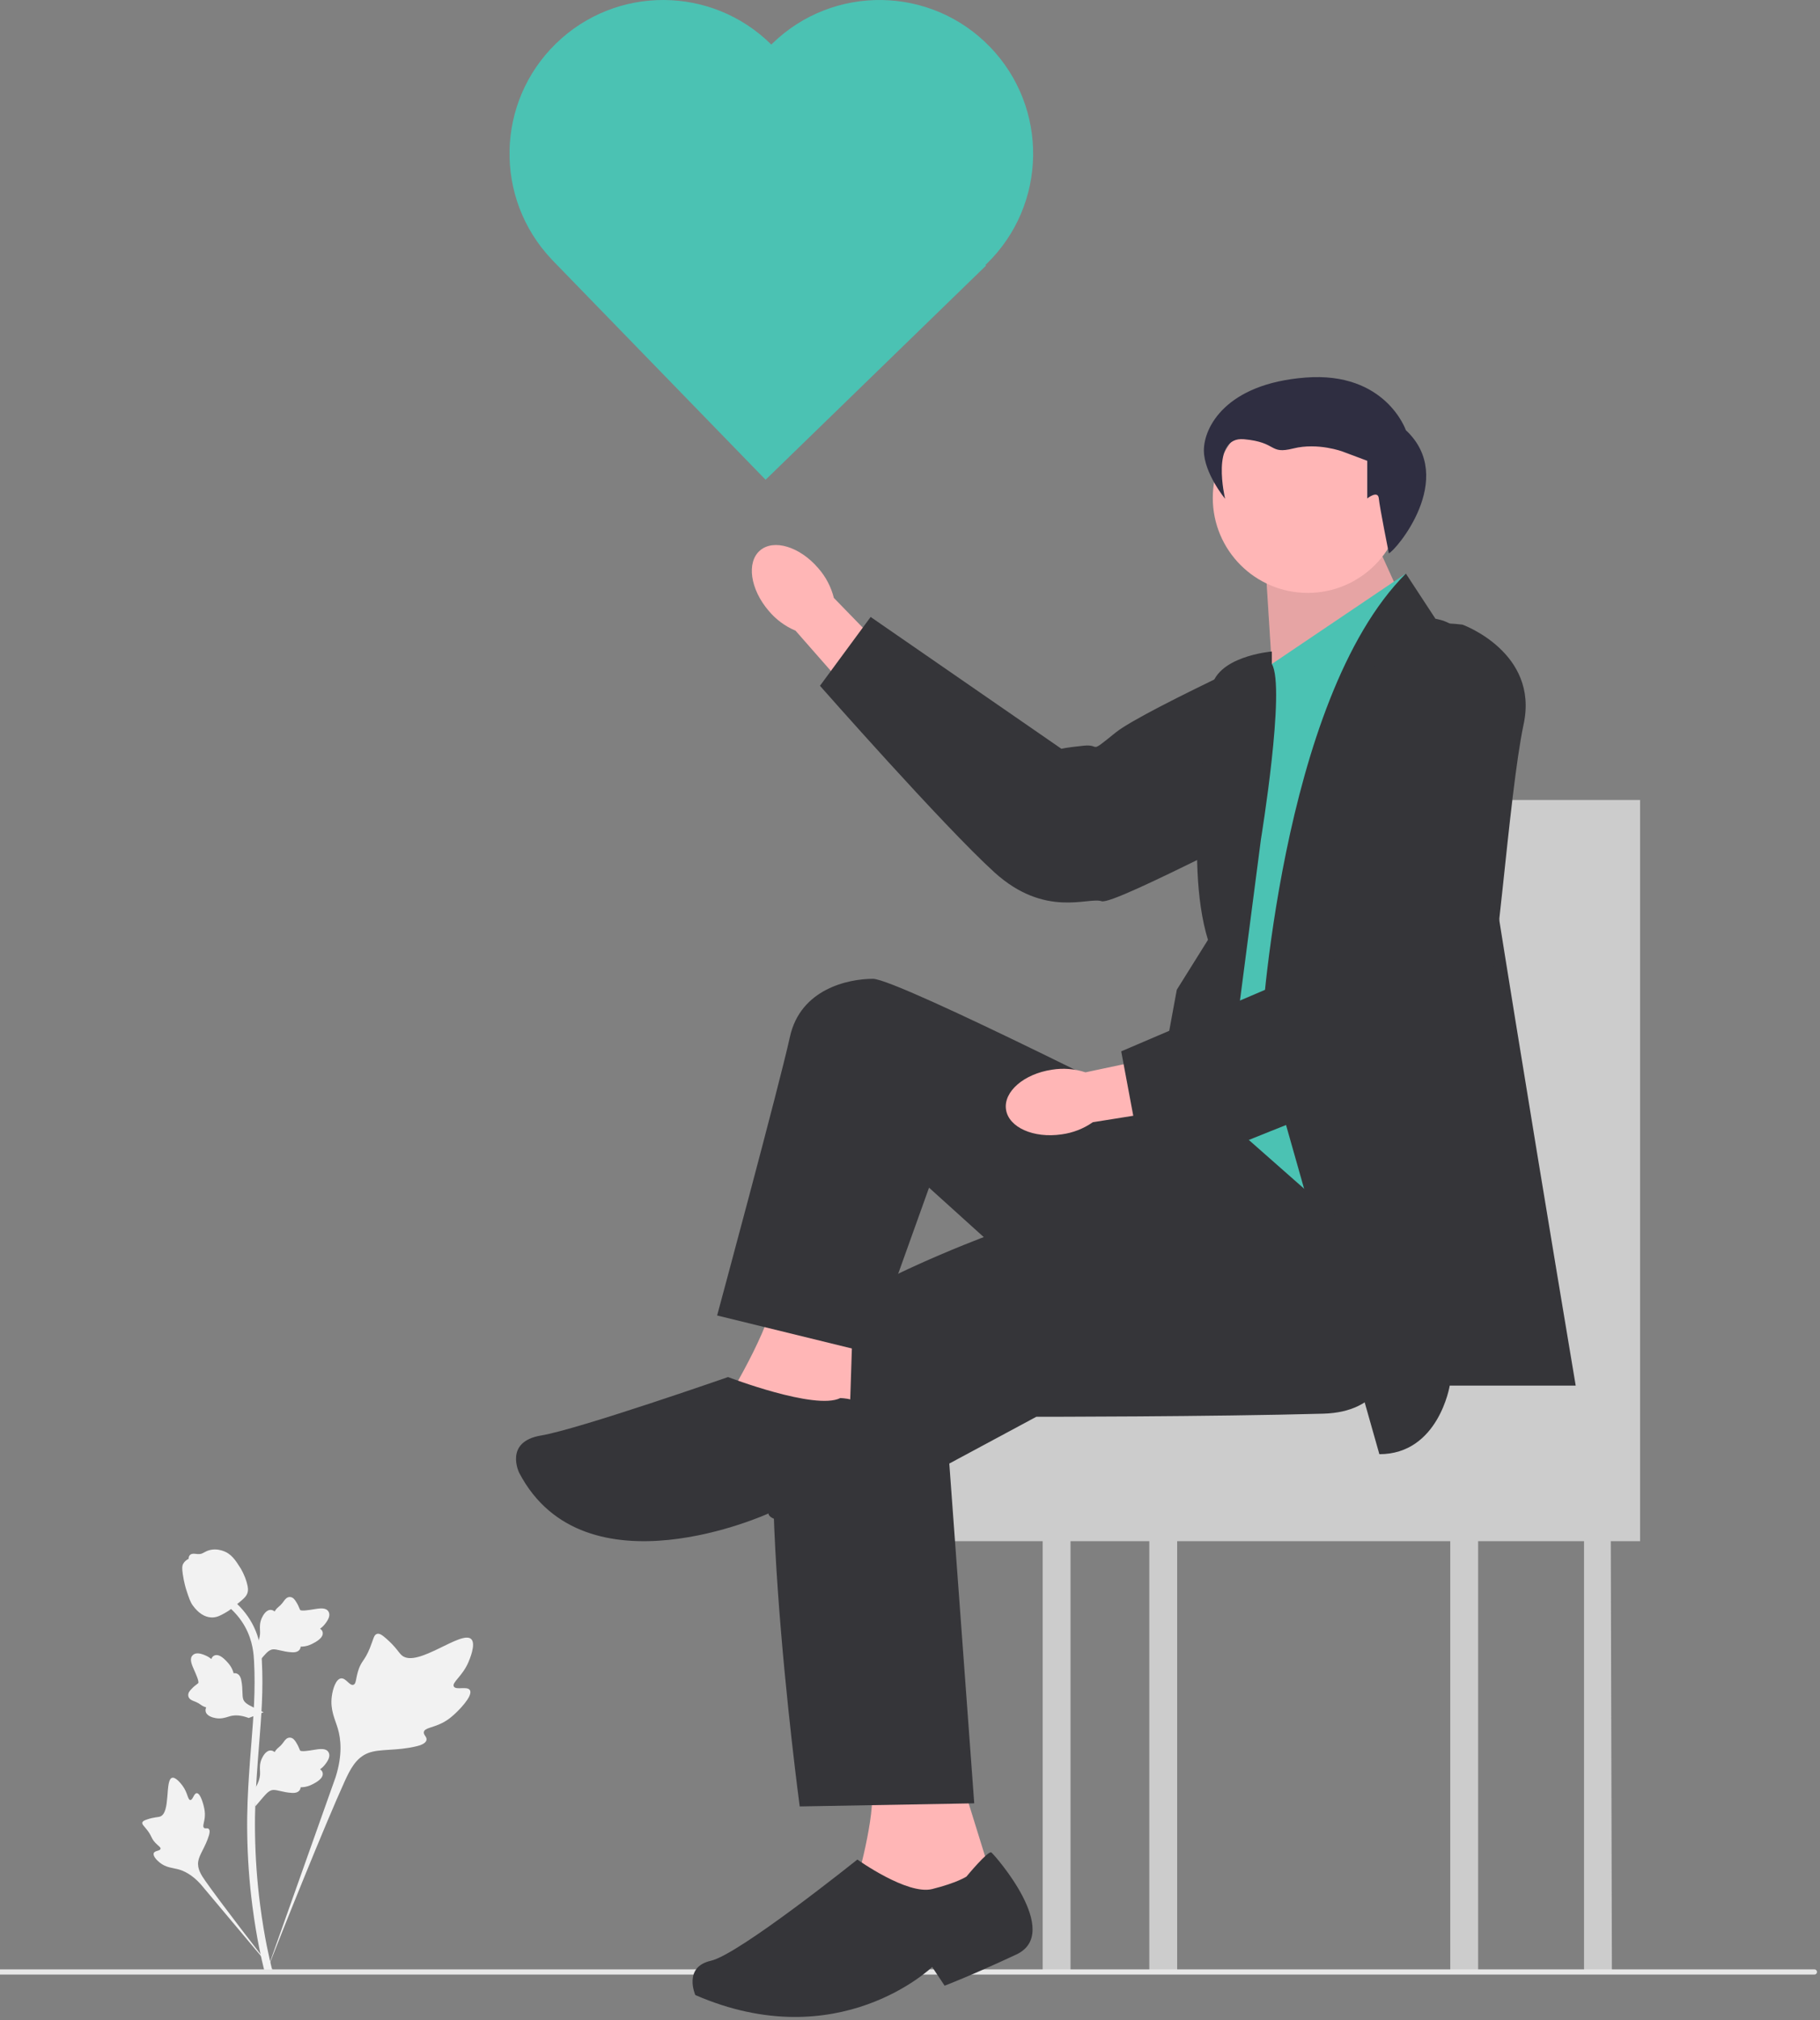 <svg width="584" height="648" viewBox="0 0 584 648" fill="none" xmlns="http://www.w3.org/2000/svg">
<rect x="0" y="0" width="584" height="648" fill="#808080" stroke="none"/>
<g clip-path="url(#clip0_326_2)">
<path d="M466.218 256.626V286.937C462.442 294.242 458.737 303.735 455.111 315.624C455.111 315.624 460.667 334.174 466.218 356.588V420.698H327.553L317.921 434.36H291.52V494.41H334.566V632.628H343.508V494.41H368.786V632.628H377.728V494.41H465.361V632.628H474.303V494.41H508.284V632.628H517.226L516.868 494.41H526.268V256.626H466.218Z" fill="#CCCCCC"/>
<path d="M150.784 542.202C149.94 540.779 146.287 542.303 145.616 541.011C144.947 539.723 148.34 537.762 150.279 533.281C150.629 532.473 152.832 527.381 151.201 525.809C148.109 522.831 133.961 535.122 129.01 531.1C127.924 530.217 127.164 528.455 123.876 525.594C122.568 524.456 121.777 523.942 121.011 524.133C119.925 524.404 119.838 525.858 118.674 528.717C116.927 533.004 115.893 532.745 114.875 536.166C114.12 538.705 114.292 540.182 113.403 540.469C112.145 540.876 110.987 538.183 109.392 538.424C107.765 538.67 106.781 541.806 106.471 544.154C105.887 548.56 107.506 551.467 108.402 554.525C109.377 557.847 109.955 562.9 107.705 570.052L85.427 632.818C90.346 619.939 104.586 584.633 110.57 571.513C112.297 567.726 114.204 563.884 118.121 562.368C121.891 560.908 127.069 561.779 133.671 560.189C134.442 560.003 136.581 559.459 136.851 558.201C137.073 557.16 135.815 556.58 136.008 555.605C136.268 554.298 138.742 554.282 141.784 552.774C143.928 551.711 145.264 550.446 146.413 549.359C146.759 549.031 151.908 544.097 150.784 542.202Z" fill="#F2F2F2"/>
<path d="M63.139 575.245C62.197 575.249 61.891 577.481 61.063 577.438C60.238 577.395 60.255 575.163 58.615 572.919C58.319 572.514 56.455 569.963 55.214 570.31C52.86 570.969 54.81 581.459 51.407 582.728C50.661 583.007 49.577 582.871 47.224 583.66C46.288 583.973 45.807 584.213 45.68 584.644C45.5 585.256 46.188 585.718 47.255 587.114C48.856 589.209 48.43 589.641 49.816 591.128C50.844 592.231 51.618 592.572 51.503 593.092C51.34 593.827 49.683 593.618 49.342 594.47C48.993 595.34 50.248 596.727 51.311 597.557C53.305 599.115 55.199 599.16 56.958 599.602C58.87 600.082 61.517 601.256 64.378 604.424L88.757 633.468C83.854 627.338 70.635 610.162 65.922 603.44C64.561 601.499 63.226 599.454 63.612 597.095C63.983 594.823 65.905 592.533 67.029 588.834C67.161 588.402 67.511 587.195 66.971 586.7C66.525 586.29 65.876 586.74 65.454 586.364C64.887 585.86 65.594 584.64 65.731 582.713C65.828 581.353 65.593 580.333 65.39 579.455C65.329 579.191 64.393 575.24 63.139 575.245Z" fill="#F2F2F2"/>
<path d="M81.939 579.465L81.371 574.397L81.63 574.013C82.831 572.236 83.442 570.501 83.45 568.854C83.451 568.592 83.439 568.33 83.427 568.063C83.377 567.006 83.316 565.692 84.002 564.16C84.386 563.306 85.465 561.329 87.088 561.573C87.524 561.635 87.855 561.835 88.106 562.07C88.142 562.011 88.18 561.953 88.221 561.889C88.726 561.118 89.126 560.788 89.511 560.47C89.808 560.225 90.114 559.973 90.593 559.376C90.804 559.114 90.968 558.884 91.106 558.691C91.526 558.106 92.074 557.408 93.04 557.421C94.073 557.47 94.614 558.324 94.972 558.889C95.612 559.897 95.902 560.624 96.094 561.106C96.164 561.282 96.244 561.48 96.284 561.542C96.617 562.031 99.322 561.573 100.342 561.407C102.631 561.025 104.612 560.695 105.428 562.139C106.013 563.171 105.579 564.537 104.098 566.306C103.637 566.857 103.146 567.275 102.711 567.603C103.071 567.819 103.394 568.149 103.525 568.668C103.834 569.896 102.778 571.127 100.388 572.331C99.795 572.632 98.996 573.034 97.876 573.227C97.349 573.318 96.874 573.34 96.468 573.352C96.459 573.587 96.404 573.841 96.261 574.103C95.841 574.874 94.968 575.241 93.651 575.153C92.202 575.077 91.009 574.801 89.957 574.558C89.038 574.348 88.246 574.169 87.625 574.211C86.472 574.304 85.584 575.226 84.541 576.423L81.939 579.465Z" fill="#F2F2F2"/>
<path d="M84.572 549.289L79.814 551.124L79.376 550.97C77.353 550.26 75.52 550.108 73.925 550.519C73.671 550.584 73.421 550.662 73.166 550.742C72.156 551.057 70.9 551.45 69.245 551.175C68.321 551.02 66.135 550.478 65.96 548.846C65.908 548.408 66.018 548.038 66.182 547.736C66.116 547.715 66.049 547.693 65.978 547.67C65.104 547.377 64.683 547.074 64.277 546.782C63.965 546.557 63.644 546.325 62.945 546.013C62.638 545.876 62.374 545.775 62.152 545.691C61.48 545.433 60.666 545.08 60.433 544.142C60.218 543.13 60.907 542.391 61.363 541.9C62.176 541.026 62.805 540.561 63.223 540.253C63.376 540.14 63.547 540.013 63.596 539.959C63.985 539.513 62.856 537.012 62.437 536.068C61.487 533.95 60.665 532.118 61.855 530.962C62.705 530.135 64.136 530.208 66.223 531.192C66.873 531.498 67.402 531.867 67.83 532.205C67.947 531.801 68.184 531.405 68.653 531.147C69.763 530.537 71.221 531.246 72.992 533.252C73.434 533.75 74.025 534.421 74.496 535.455C74.717 535.942 74.859 536.396 74.974 536.785C75.203 536.734 75.463 536.723 75.753 536.795C76.605 537.005 77.182 537.757 77.43 539.053C77.725 540.474 77.76 541.698 77.792 542.777C77.822 543.72 77.85 544.531 78.048 545.121C78.43 546.213 79.548 546.838 80.97 547.543L84.572 549.289Z" fill="#F2F2F2"/>
<path d="M81.939 534.358L81.371 529.29L81.63 528.906C82.831 527.129 83.442 525.394 83.45 523.747C83.451 523.485 83.439 523.223 83.427 522.956C83.377 521.899 83.316 520.585 84.002 519.053C84.386 518.199 85.465 516.222 87.088 516.466C87.524 516.528 87.855 516.728 88.106 516.963C88.142 516.905 88.18 516.846 88.221 516.782C88.726 516.011 89.126 515.681 89.511 515.363C89.808 515.118 90.114 514.866 90.593 514.269C90.804 514.007 90.968 513.777 91.106 513.584C91.526 512.999 92.074 512.301 93.04 512.314C94.073 512.363 94.614 513.217 94.972 513.782C95.612 514.79 95.902 515.517 96.094 515.999C96.164 516.175 96.244 516.374 96.284 516.435C96.617 516.924 99.322 516.467 100.342 516.3C102.631 515.918 104.612 515.588 105.428 517.032C106.013 518.065 105.579 519.43 104.098 521.199C103.637 521.75 103.146 522.169 102.711 522.496C103.071 522.712 103.394 523.042 103.525 523.561C103.834 524.79 102.778 526.02 100.388 527.224C99.795 527.525 98.996 527.927 97.876 528.12C97.349 528.211 96.874 528.233 96.468 528.245C96.459 528.48 96.404 528.734 96.261 528.996C95.841 529.767 94.968 530.134 93.651 530.046C92.202 529.97 91.009 529.694 89.957 529.451C89.038 529.241 88.246 529.062 87.625 529.104C86.472 529.197 85.584 530.12 84.541 531.316L81.939 534.358Z" fill="#F2F2F2"/>
<path d="M87.124 632.736L86.062 632.07L84.824 632.212C84.804 632.097 84.737 631.833 84.635 631.419C84.081 629.153 82.391 622.257 80.982 611.396C79.998 603.815 79.441 596.02 79.326 588.226C79.211 580.419 79.581 574.509 79.877 569.759C80.101 566.177 80.372 562.765 80.639 559.442C81.349 550.563 82.018 542.177 81.52 532.892C81.41 530.819 81.179 526.505 78.658 521.914C77.196 519.251 75.182 516.887 72.671 514.89L74.232 512.928C77.004 515.135 79.232 517.754 80.856 520.71C83.65 525.8 83.902 530.501 84.023 532.76C84.53 542.209 83.853 550.676 83.136 559.64C82.872 562.951 82.6 566.348 82.378 569.916C82.084 574.622 81.718 580.48 81.832 588.187C81.945 595.888 82.495 603.587 83.466 611.073C84.858 621.797 86.523 628.59 87.07 630.822C87.362 632.014 87.423 632.263 87.124 632.736Z" fill="#F2F2F2"/>
<path d="M68.075 518.872C67.972 518.872 67.868 518.87 67.763 518.862C65.629 518.747 63.653 517.47 61.889 515.067C61.061 513.936 60.638 512.646 59.794 510.074C59.663 509.678 59.027 507.666 58.64 504.899C58.387 503.09 58.418 502.334 58.777 501.666C59.175 500.922 59.818 500.403 60.543 500.053C60.511 499.813 60.536 499.566 60.641 499.314C61.068 498.269 62.203 498.406 62.817 498.472C63.128 498.511 63.516 498.563 63.934 498.541C64.593 498.509 64.946 498.313 65.482 498.019C65.995 497.738 66.632 497.388 67.578 497.195C69.443 496.806 71.006 497.334 71.521 497.508C74.231 498.411 75.567 500.518 77.114 502.958C77.422 503.447 78.481 505.229 79.179 507.671C79.683 509.433 79.612 510.216 79.461 510.799C79.152 511.995 78.424 512.681 76.576 514.193C74.645 515.776 73.676 516.569 72.844 517.051C70.906 518.17 69.69 518.872 68.075 518.872Z" fill="#F2F2F2"/>
<path d="M583.04 632.596C583.04 633.06 582.664 633.436 582.2 633.436H0V631.756H582.2C582.664 631.756 583.04 632.132 583.04 632.596Z" fill="#E6E6E6"/>
<path d="M262.566 182.277C256.648 175.362 248.282 172.811 243.882 176.578C239.482 180.345 240.714 189.003 246.635 195.92C248.963 198.715 251.926 200.912 255.277 202.328L280.723 231.31L294.069 219.079L267.567 191.806C266.685 188.276 264.97 185.008 262.566 182.277Z" fill="#FFB6B6"/>
<path d="M453.566 217.619C453.566 217.619 459.131 243.095 437.04 251.219C414.949 259.342 357.703 290.533 353.466 289.103C349.228 287.674 335.365 294.652 319.003 279.766C302.64 264.88 263.111 220 263.111 220L279.371 197.917L340.589 240.208C340.589 240.208 341.899 239.819 347.702 239.217C353.505 238.616 348.966 242.277 358.044 234.955C367.121 227.634 425.056 201.395 425.056 201.395C425.056 201.395 442.057 192.971 453.566 217.619Z" fill="#353539"/>
<path d="M309.111 573L318.111 602L293.111 619L275.111 603C275.111 603 282.111 578 279.111 572L309.111 573Z" fill="#FFB6B6"/>
<path d="M436.111 162L450.449 193.63L408.496 219.709L406.111 182L436.111 162Z" fill="#FFB6B6"/>
<path opacity="0.1" d="M436.111 162L450.449 193.63L408.496 219.709L406.111 182L436.111 162Z" fill="black"/>
<path d="M419.623 190.198C436.448 190.198 450.087 176.559 450.087 159.734C450.087 142.909 436.448 129.269 419.623 129.269C402.798 129.269 389.158 142.909 389.158 159.734C389.158 176.559 402.798 190.198 419.623 190.198Z" fill="#FFB6B6"/>
<path d="M408.111 213L451.111 184L444.111 429C444.111 429 408.611 367.5 381.611 364.5C381.611 364.5 384.611 357.5 386.611 353.5C388.611 349.5 391.611 329.5 391.611 329.5L405.611 221.5L408.111 213Z" fill="#4BC2B3"/>
<path d="M442.611 466.5L404.611 332.5C404.611 332.5 410.611 224.5 451.111 184L460.611 198.5C460.611 198.5 470.004 199.894 468.307 206.197C466.611 212.5 505.611 444.5 505.611 444.5H465.189C465.189 444.5 461.611 466.5 442.611 466.5Z" fill="#353539"/>
<path d="M408.111 213V209C408.111 209 389.611 210.5 388.611 221.5C387.611 232.5 379.611 275.5 387.611 301.5L377.611 317.5L370.611 355.5L392.611 361.5L404.611 269.22C404.611 269.22 412.611 220.5 408.111 213Z" fill="#353539"/>
<path d="M443.611 403.5C443.611 403.5 460.611 452.5 424.611 453.5C388.611 454.5 332.528 454.5 332.528 454.5L304.611 469.5L312.611 578.5L256.611 579.5C256.611 579.5 238.611 445.5 254.611 429.5C270.611 413.5 316.611 396.5 316.611 396.5L369.611 369.5L384.516 351.406L443.611 403.5Z" fill="#353539"/>
<path d="M445.651 177.5C447.775 176.745 467.661 153.44 451.111 138C451.111 138 444.662 119.139 418.943 121.117C393.225 123.095 386.3 137.162 386.3 144.472C386.3 151.781 393.111 160 393.111 160C393.111 160 388.279 139.911 399.16 140.901C410.041 141.89 407.073 145.846 414.986 143.868C422.9 141.89 430.813 144.857 430.813 144.857L438.727 147.825V159.893C438.727 159.893 442.177 157.125 442.43 159.893C442.683 162.662 445.651 177.5 445.651 177.5Z" fill="#2F2E41"/>
<path d="M273.611 424.5L272.611 455.5L233.611 448.5C233.611 448.5 250.356 420.941 247.983 413.22L273.611 424.5Z" fill="#FFB6B6"/>
<path d="M269.611 448.5C269.611 448.5 276.611 448.5 276.611 452.5C276.611 456.5 287.611 487.5 266.611 488.5C245.611 489.5 246.611 485.5 246.611 485.5C246.611 485.5 187.611 512.5 166.611 472.5C166.611 472.5 161.611 462.5 173.611 460.5C185.611 458.5 233.611 441.756 233.611 441.756C233.611 441.756 261.611 452.5 269.611 448.5Z" fill="#353539"/>
<path d="M310.111 602C310.111 602 317.111 593.52 318.111 594.26C319.111 595 341.111 620 326.111 627C311.111 634 303.111 637 303.111 637L299.111 631C299.111 631 269.111 660 223.111 640C223.111 640 219.111 631 228.111 629C237.111 627 275.111 596.528 275.111 596.528C275.111 596.528 291.111 608 299.111 606C307.111 604 310.111 602 310.111 602Z" fill="#353539"/>
<path d="M381.611 361.5C381.611 361.5 288.111 314 280.111 314C272.111 314 256.819 317.291 253.465 332.646C250.111 348 230.111 422 230.111 422L279.111 434L298.111 381L329.111 409L381.611 377.693V361.5Z" fill="#353539"/>
<path d="M337.584 343.15C328.578 344.472 321.961 350.19 322.803 355.921C323.645 361.652 331.627 365.225 340.635 363.901C344.241 363.422 347.68 362.086 350.663 360.005L388.749 353.923L385.514 336.112L348.312 343.999C344.855 342.863 341.176 342.572 337.584 343.15Z" fill="#FFB6B6"/>
<path d="M469.294 200.384C469.294 200.384 493.816 209.254 488.914 232.275C484.012 255.296 479.889 320.358 476.421 323.181C472.953 326.005 471.468 341.454 450.151 347.363C428.834 353.273 367.664 379.429 367.664 379.429L359.774 337.269L428.187 308.013C428.187 308.013 428.556 306.698 431.14 301.468C433.725 296.237 434.403 302.028 433.046 290.445C431.69 278.863 440.371 215.858 440.371 215.858C440.371 215.858 442.305 196.983 469.294 200.384Z" fill="#353539"/>
<path d="M247.862 13.936C247.739 14.056 247.625 14.182 247.502 14.303C228.432 -4.621 197.718 -4.788 178.443 13.929C159.099 32.719 158.446 63.566 176.976 83.159L176.964 83.17L177.425 83.645L245.663 153.905L316.397 85.206L316.2 85.003C316.319 84.89 316.443 84.785 316.561 84.67C336.094 65.7 336.549 34.486 317.578 14.954C298.608 -4.579 267.395 -5.035 247.862 13.936Z" fill="#4BC2B3"/>
</g>
<defs>
<clipPath id="clip0_326_2">
<rect width="583.04" height="647.035" fill="white"/>
</clipPath>
</defs>
</svg>

